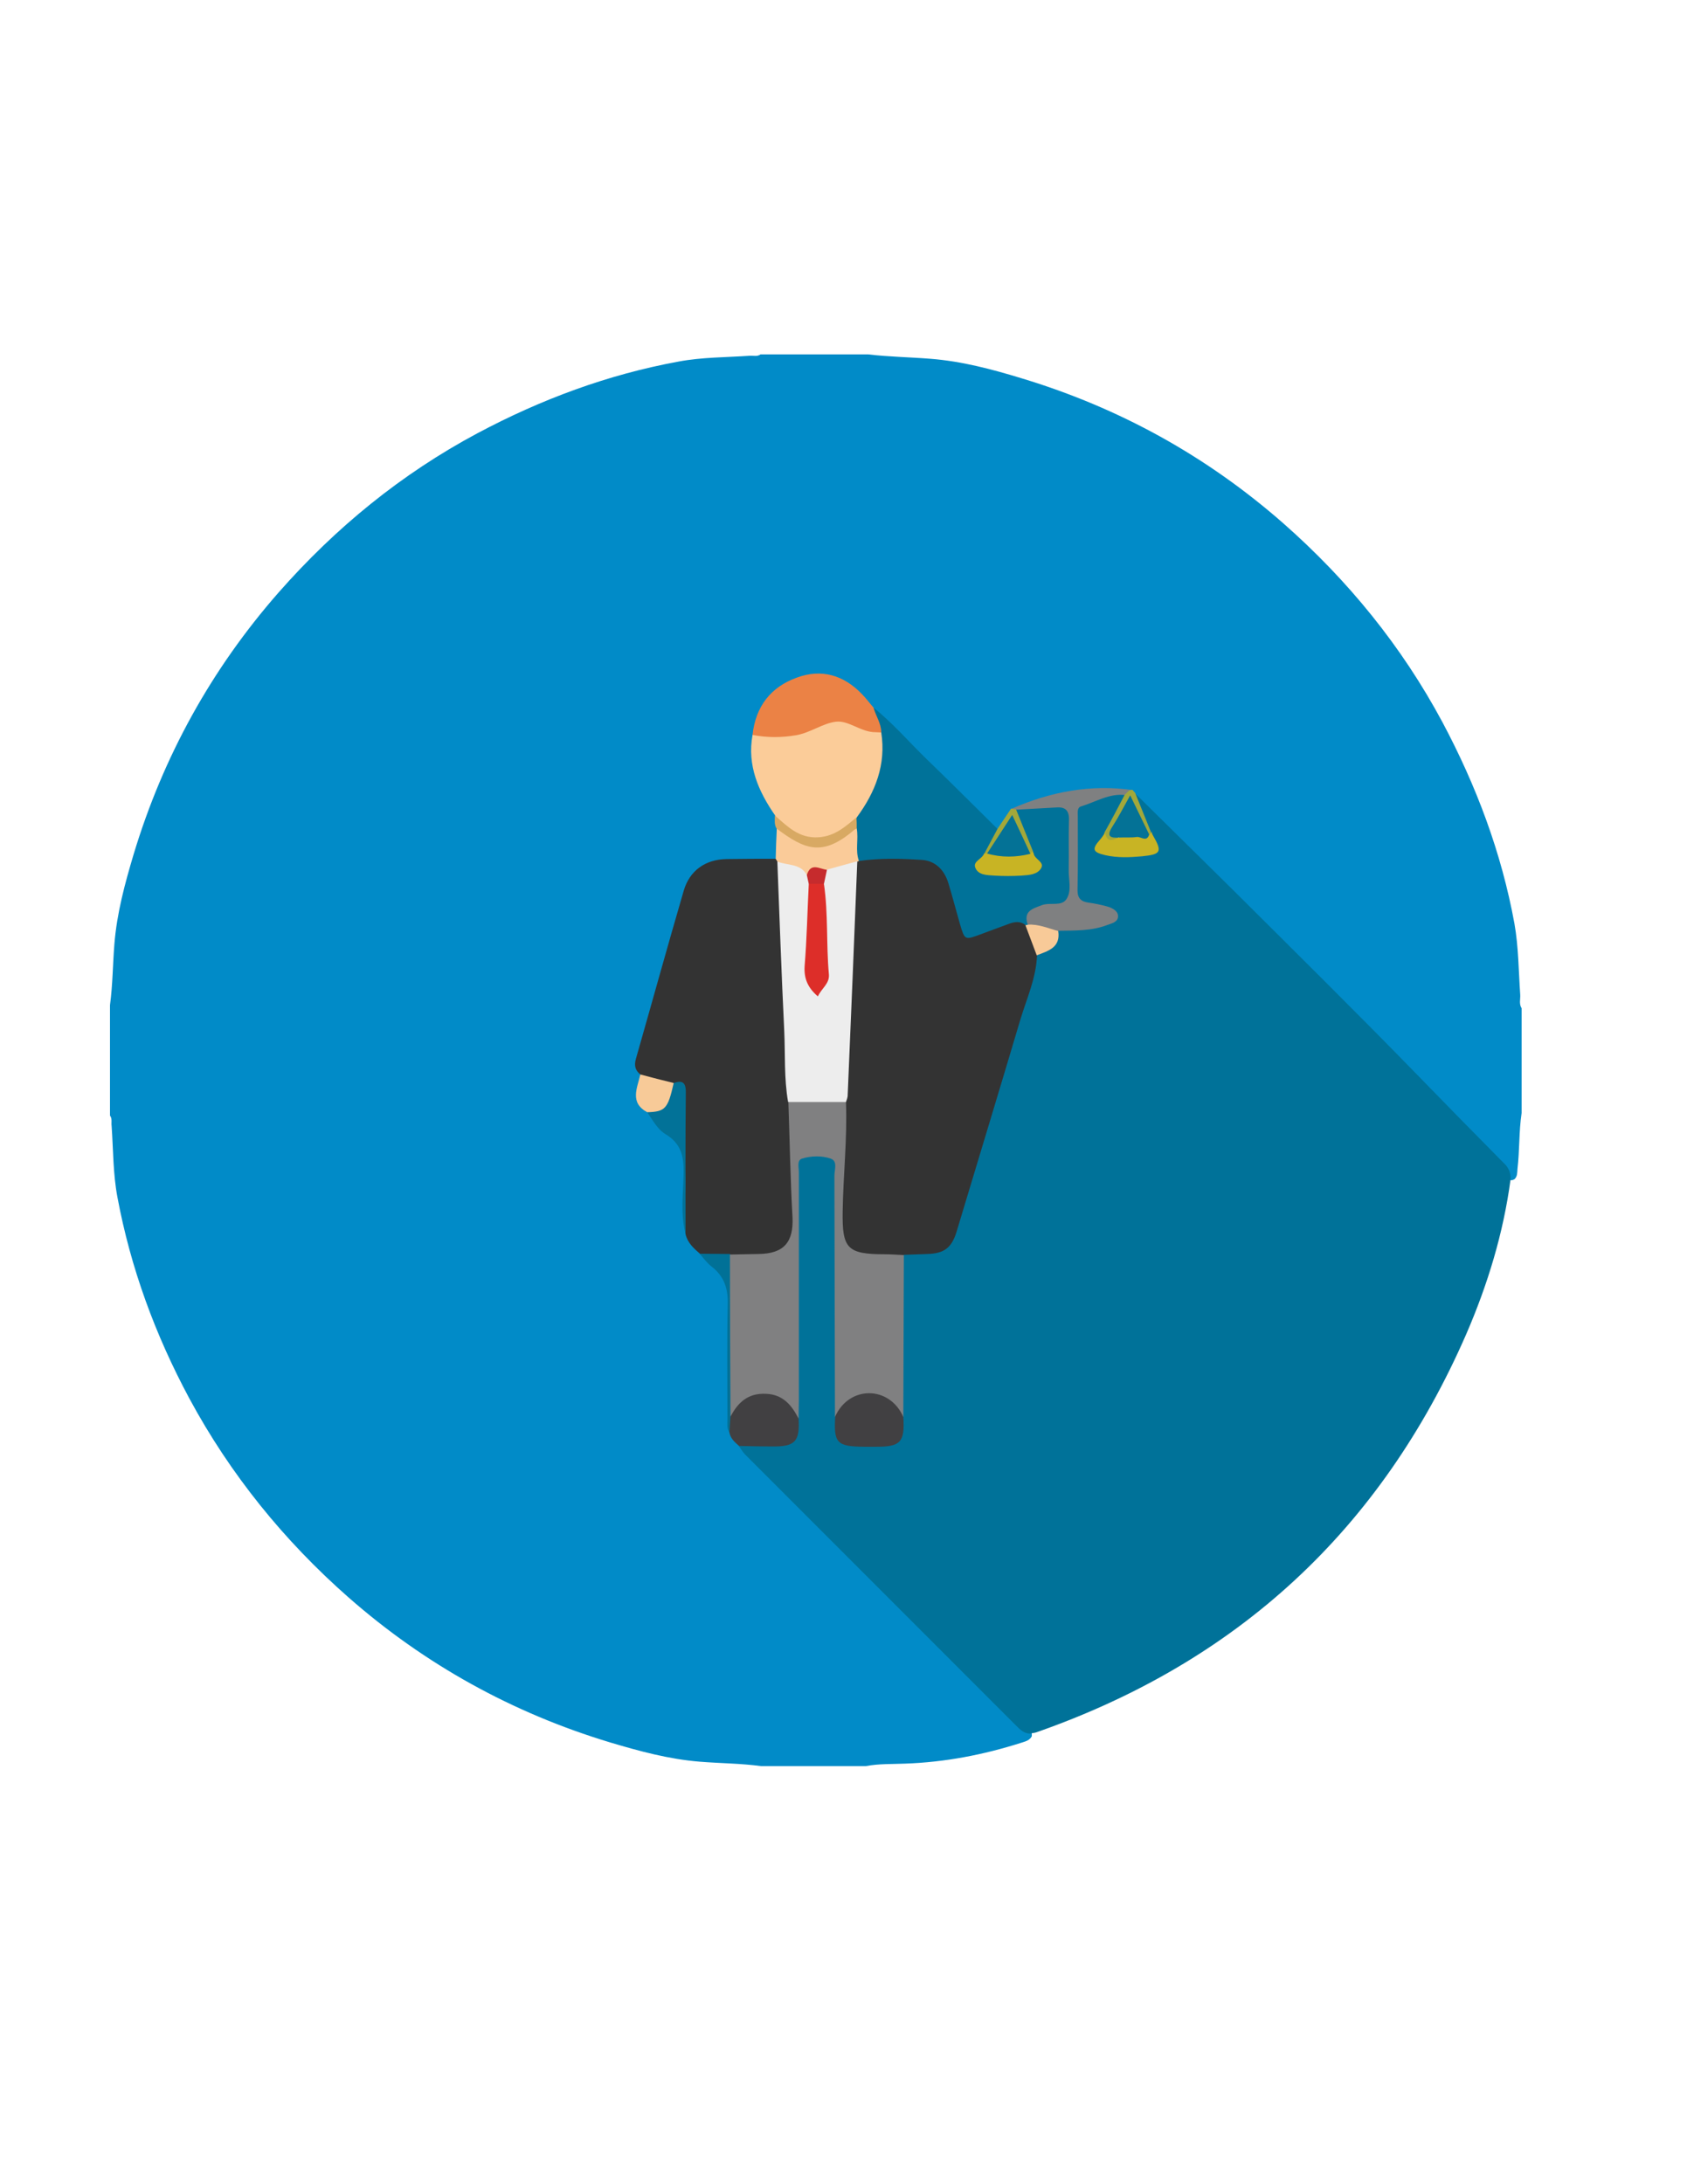 <?xml version="1.0" encoding="utf-8"?>
<!-- Generator: Adobe Illustrator 19.0.0, SVG Export Plug-In . SVG Version: 6.00 Build 0)  -->
<svg version="1.1" id="Calque_1" xmlns="http://www.w3.org/2000/svg" xmlns:xlink="http://www.w3.org/1999/xlink" x="0px" y="0px"
	 viewBox="0 0 612 792" style="enable-background:new 0 0 612 792;" xml:space="preserve">
<style type="text/css">
	.st0{fill:#018BC8;}
	.st1{fill:#007299;}
	.st2{fill:#333333;}
	.st3{fill:#FBCC99;}
	.st4{fill:#EB8245;}
	.st5{fill:#7F8081;}
	.st6{fill:#414042;}
	.st7{fill:#FACB99;}
	.st8{fill:#027298;}
	.st9{fill:#F7CA98;}
	.st10{fill:#017197;}
	.st11{fill:#D8A963;}
	.st12{fill:#A2A83B;}
	.st13{fill:#A3A83A;}
	.st14{fill:#808081;}
	.st15{fill:#C8B424;}
	.st16{fill:#F8CA98;}
	.st17{fill:#EDEDED;}
	.st18{fill:#C62B2D;}
	.st19{fill:#047296;}
	.st20{fill:#DD2E29;}
</style>
<g>
	<path class="st0" d="M39.9,404.5c0-13.3,0-26.7,0-40c1-7.4,1-14.8,1.6-22.2c0.9-11.2,3.8-21.9,7-32.6
		c10.7-35.4,28.2-67.1,52.6-94.9c20.6-23.4,44.4-42.9,72.1-57.7c23.1-12.3,47.3-21.3,73-26c8.5-1.6,17.2-1.5,25.8-2.1
		c1.3-0.1,2.7,0.4,3.9-0.5c13,0,26,0,39,0c7.6,0.9,15.2,1,22.7,1.6c11.4,0.9,22.3,3.8,33.1,7.1c35.4,10.7,67.1,28.2,94.9,52.6
		c23.4,20.6,42.9,44.5,57.7,72.1c12.3,23.1,21.4,47.3,26.1,73c1.5,8.5,1.5,17.2,2.1,25.8c0.1,1.6-0.5,3.3,0.5,4.9
		c0,12.7,0,25.3,0,38c-1,6.7-0.7,13.5-1.5,20.3c-0.1,1.3,0,2.7-1.1,3.7c-1.6,0.9-2.5,0-3.2-1.2c-2-3.4-5-5.8-7.7-8.5
		c-39.1-40.4-79-80.1-118.8-119.9c-2.9-2.9-4.8-6.8-8.7-8.9c-0.6-0.4-1.3-0.7-1.9-1.1c-1.5-0.7-3.2-1.1-4.8-0.9
		c-10.3,1.4-20.6,2.3-30.6,5c-1.7,0.5-3.4,1.2-4.9,2.3c-2.7,1.8-3.2,5.6-6.4,7c-2.6,0.3-4.4-1.3-6-2.9c-11.9-12.5-25-23.8-36.1-37
		c-1.3-1.6-3.1-2.5-4.8-3.5c-1.4-1-2.3-2.4-3.3-3.7c-9.7-11.7-27.3-10.6-35.5,6.5c-0.9,1.9-1.9,3.9-1.7,6.2
		c-0.8,10.4,3.5,19.3,7.9,28.2c-0.5,2,0.5,3.8,0.7,5.8c-0.2,3.5,1.6,7-0.3,10.4c-1.6,2-4,2.2-6.3,2.3c-4,0.1-8,0-12,0.1
		c-8.5,0.2-12.8,3.4-15.2,11.6c-4.7,16.1-9.2,32.3-13.6,48.4c-1.4,4.9-3.8,9.7-2.6,15c0,1.5,0.8,3,0.4,4.3c-1.4,4,0.6,6.8,3.1,9.5
		c1.8,3.1,4.3,5.5,7,7.7c3.7,3,5.7,6.5,5.6,11.5c-0.2,8.1-0.8,16.3,1.5,24.3c0.2,3.7,3.3,5.6,5.1,8.3c0.7,1.2,1.9,1.9,2.9,2.7
		c4.3,3.6,6.8,7.8,6.5,13.7c-0.4,10.8-0.1,21.6-0.1,32.4c0,4.8-0.3,9.7,1.6,14.2c0.1,2.4,1.7,4,2.8,5.9c1,3.3,4.2,4.6,6.4,6.7
		c30.9,31,61.9,61.9,92.7,92.9c1.9,1.9,5.6,2.9,5.2,6.7c-0.8,1.5-2.2,1.8-3.7,2.3c-13.8,4.4-27.8,7.1-42.3,7.6
		c-4.7,0.2-9.5,0-14.2,0.9c-12.7,0-25.3,0-38,0c-7.4-1-14.8-1-22.2-1.6c-11.2-0.9-21.9-3.8-32.6-7c-35.4-10.7-67.1-28.2-94.9-52.6
		c-23.4-20.6-42.8-44.5-57.7-72.1c-12.4-23.1-21.3-47.3-26.1-73c-1.6-8.5-1.5-17.2-2.1-25.8C40.3,407.1,40.8,405.7,39.9,404.5z"/>
	<path class="st1" d="M548,427.6c-2.6,19.5-8.3,38.2-16.1,56.2c-30.9,70.8-82.9,118.8-155.8,144.3c-0.8,0.3-1.6,0.3-2.4,0.5
		c-2.2,0-3.6-1.4-5.1-2.9c-32.7-32.7-65.5-65.5-98.2-98.2c-0.9-0.9-1.6-2.1-2.4-3.2c1.1-1.9,2.9-1.9,4.7-2c1.8-0.1,3.6-0.1,5.4-0.1
		c8.2-0.1,9.2-1.1,8.9-9.1c1.3-2.7,0.4-5.6,0.4-8.4c-0.1-16.7-0.6-33.3,0.2-50c0.4-10.2,0.4-20.3,0.6-30.4c0.1-5.8,1.1-6.9,7.1-7
		c1.7,0,3.3,0,5,0.3c2.4,0.4,3.8,1.9,3.9,4.4c0,0.5,0,1,0,1.5c-0.1,25.5,1.4,50.9,0.9,76.4c-0.1,4-1.3,7.9-0.1,11.9
		c0.5,10.4,0.5,10.5,9.6,10.5c10,0,10.3-0.3,10.7-10.2c1.2-2.3,0.2-4.6,0.2-6.9c-0.2-15.5-0.3-31,0-46.5c0-1.2,0.2-2.3,0.8-3.4
		c1.3-3.2,4.1-2.9,6.8-3c8.9-0.5,9.6-0.9,12.2-9.4c9.2-30.2,18.4-60.4,27.5-90.6c0.6-1.9,0.6-4,1.4-5.8c3.3-3.2,7.3-5.7,9.3-10.1
		c4.2-1.8,8.9-0.7,13.2-2.1c1.2-0.4,3-0.4,3.1-1.9c0.2-2-1.8-2-3.2-2.3c-7.2-1.8-7.4-2-7.4-9.3c0-8.3,0-16.6,0-24.9
		c0-2.1,0-4.3,2-5.3c5.3-2.6,10.8-4.7,17-2.9c1.3,2.5-0.2,4.4-1.3,6.3c-1.8,2.9-3.3,6-4.8,9c-1.9,4.1-1.5,5,2.6,5.3
		c2.3,0.2,4.6,0.1,6.9,0.1c5.4-0.2,5.9-0.9,4.3-6.3c-1.4-3.3-3.3-6.5-4.3-9.9c-0.4-1.5-1.4-3.1,0.2-4.5
		c11.7,11.6,23.5,23.1,35.2,34.7c22.5,22.4,45.1,44.7,67.3,67.5c10.3,10.6,20.7,21.2,31.1,31.7C547.2,423.2,548.1,425.2,548,427.6z"
		/>
	<path class="st2" d="M253.9,454.6c-2.3-2-4.5-4-5.2-7.1c-0.6-5-0.6-10-0.2-14.9c0.9-11.5-2.7-22.7-2.1-34.1c0.1-1.6-0.1-3.4-2.2-4
		c-4.3-0.9-9-0.8-11.9-4.9c-1.9-1.5-2.3-3.3-1.6-5.7c5.8-20.3,11.4-40.6,17.3-60.8c2.1-7.4,7.9-11.5,15.6-11.6
		c6-0.1,12-0.1,17.9-0.1c0.6,0.2,1.1,0.6,1.5,1.1c2.3,5.9,1.9,12.2,2.1,18.2c0.7,22.9,2.1,45.7,2.9,68.6c0.6,12.3,0.6,24.6,0.5,36.9
		c0,3.6,0.9,7.2,0.3,10.9c-1,5.6-4.6,9.2-10.3,9.6c-4.5,0.3-9,0.2-13.4-0.1C261,457,257.3,456.7,253.9,454.6z"/>
	<path class="st1" d="M316.9,256.6c7,5.6,12.9,12.5,19.3,18.7c8.6,8.3,17.1,16.8,25.6,25.2c1.8,4.3-2.4,6.5-3.4,9.8
		c-1.6,3.1-0.5,4.7,2.8,4.9c2.5,0.2,4.9,0.1,7.4,0.1c5.8-0.2,6.2-0.8,4.3-6.5c-1.4-3.3-2.9-6.6-4.1-9.9c-0.7-1.9-2.3-4.3,0.5-6.1
		c4.3-0.6,8.4-2.1,12.7-2.3c5.6-0.2,7.3,1.3,7.3,6.8c0,8.6-0.1,17.3,0.1,25.9c0.1,4.1-1.8,6.1-5.8,6.6c-4,0.5-8.1,1-9.8,5.5
		c-0.3,0.5-0.8,0.9-1.3,1.1c-6.1,0.3-11.4,3.2-17.1,5c-5.1,1.6-7.2,0.5-9.1-4.5c-1.8-4.8-2.5-9.9-4.3-14.8c-2.1-5.7-5-7.9-11.1-8.2
		c-5.1-0.2-10.3,0-15.4-0.1c-1.9,0-4,0.3-5.6-1.4c-2.3-3.6-0.9-7.6-0.8-11.4c0-1.4,0.3-2.8,0-4.3c0.3-3.5,2.9-5.9,4.4-8.8
		c3.5-6.9,4.4-14.2,4.2-21.8C317.8,262.9,314,260,316.9,256.6z"/>
	<path class="st3" d="M319.7,265.6c1.8,11.6-2.1,21.6-8.9,30.8c-2.8,6.5-8.3,8.9-14.7,8.9c-6.7,0-12.1-3.1-14.9-9.6
		c-6.1-8.8-10.2-18.2-8.2-29.2c1.2-1.4,2.6-1.9,4.4-1.7c7.6,0.7,14.8-0.7,21.7-4c3.3-1.6,6.3-1.9,9.4,0
		C312,262.7,316.7,262.2,319.7,265.6z"/>
	<path class="st4" d="M319.7,265.6c-0.7,0-1.3-0.1-2-0.1c-5.3,0.1-9.8-4.4-14.5-3.8c-4.8,0.6-9.2,4-14.4,4.9
		c-5.3,0.9-10.5,0.9-15.8-0.1c1.1-10.3,6.6-17.4,16.1-20.8c8.9-3.3,17-0.9,23.6,6c1.5,1.5,2.8,3.3,4.2,4.9
		C317.7,259.6,319.7,262.3,319.7,265.6z"/>
	<path class="st5" d="M372.8,335.2c-1.6-4.9,1.8-5.7,5.2-7c3-1.1,7.1,0.6,8.9-2.2c2-3.1,0.7-7.1,0.8-10.7c0.1-6-0.1-12,0.1-17.9
		c0.1-3.5-1.3-4.9-4.7-4.6c-4.8,0.3-9.6,0.5-14.4,0.8c-0.7,0.5-1.3,0.5-1.8-0.3c14.1-6.2,28.7-9,44.1-6.8c-0.8,0.8-0.8,2.9-2.8,1.8
		c-5.8-0.7-10.7,2.5-16,4.1c-1.5,0.4-1.2,2.2-1.2,3.5c0,9,0.1,18-0.1,26.9c0,3,1.3,4.1,4,4.5c2.3,0.3,4.6,0.8,6.8,1.4
		c1.7,0.5,3.8,1.5,3.9,3.4c0.1,2.2-2.2,2.7-3.9,3.3c-5.7,2.2-11.7,2-17.7,2.1C379.6,339.5,375.9,338.7,372.8,335.2z"/>
	<path class="st6" d="M289.7,514.3c0.5,8.4-1.2,10.3-9.7,10.2c-4,0-7.9-0.1-11.9-0.2c-1.6-1.4-3.1-2.7-3.5-4.9
		c-0.4-1.9-0.2-3.8-0.1-5.8c2.3-10.4,7.7-11.3,17-9.9C287,504.6,289,509.2,289.7,514.3z"/>
	<path class="st7" d="M310.8,300.4c0.7,3.9-0.6,8,0.8,11.8c-0.1,0.5-0.3,1-0.7,1.3c-3.1,2.3-6.6,3.4-10.4,3.5
		c-2.8-0.7-5.3,0.5-7.9,1.3c-3.8-1.4-8.1-2.1-10.6-5.9c-0.2-0.3-0.4-0.7-0.6-1c0.1-3.7,0.2-7.3,0.4-11c2.2-1.3,3.4,0.9,4.8,1.8
		c7,4.5,13.6,4.5,20.2-0.6C307.9,300.6,309.1,299.5,310.8,300.4z"/>
	<path class="st8" d="M244.4,392.7c3-1,4.4-0.4,4.4,3.3c-0.2,17.2-0.1,34.3-0.1,51.5c-1.9-7.4-0.8-14.9-0.7-22.3
		c0.1-6-1-10.6-6.5-13.9c-3-1.8-4.7-5.1-6.7-8C239.4,401.1,240.3,395.5,244.4,392.7z"/>
	<path class="st9" d="M244.4,392.7c-2.1,9.4-3.1,10.4-9.6,10.6c-6.5-3.5-3.6-8.8-2.5-13.7C236.3,390.7,240.3,391.7,244.4,392.7z"/>
	<path class="st10" d="M265,513.6c-0.1,1.9-0.3,3.9-0.4,5.8c-1-1.5-0.7-3.2-0.7-4.9c0-13.8-0.2-27.5,0.1-41.3
		c0.2-5.8-1.2-10.3-5.8-13.9c-1.7-1.3-3-3.1-4.4-4.7c3.6,0,7.2,0.1,10.9,0.1c2.2,1.3,2.4,3.5,2.4,5.7c0.2,14.7,0.2,29.3,0,44
		C267.1,507.6,265.8,510.6,265,513.6z"/>
	<path class="st11" d="M310.8,300.4c-0.3,0.2-0.6,0.3-0.9,0.5c-11.5,9.9-18,7.2-28.2-0.5c-0.9-1.5-0.6-3.1-0.6-4.7
		c4.6,4,8.8,8.4,15.9,7.9c5.9-0.4,9.7-3.9,13.7-7.2C310.8,297.7,310.8,299.1,310.8,300.4z"/>
	<path class="st12" d="M408,288.2c0.9-0.7,1.4-1.9,2.8-1.8c0.3,0.4,0.7,0.7,1,1.1c1.9,4.7,3.8,9.4,5.7,14.1
		c-0.2,0.7-0.6,1.3-1.4,1.3c-4.3-1.3-3.5-6.4-6.5-8.7c-3.6,2.8-3.2,7.2-4.3,10.9c-3.1,1.1-5.4,1.1-4.6-3.3
		C403.2,297.4,405.6,292.8,408,288.2z"/>
	<path class="st13" d="M366.8,293.2c0.6,0.1,1.2,0.2,1.8,0.3c2,5,4.1,10.1,6.1,15.1c-0.2,0.7-0.6,1.3-1.4,1.3
		c-4.2-1.3-3.7-5.9-6.3-8.7c-3.6,2.2-3.6,8.3-8.7,9c-0.5-0.1-0.9-0.3-1.2-0.7c1.6-3,3.2-6,4.8-9
		C363.5,298.1,365.1,295.7,366.8,293.2z"/>
	<path class="st2" d="M311.6,312.2c7.6-1.1,15.2-0.9,22.8-0.4c4.8,0.3,8.1,3.5,9.6,8.3c1.5,4.9,2.8,9.9,4.2,14.8
		c1.8,6.1,1.8,6,7.5,3.9c3.4-1.3,6.8-2.5,10.3-3.8c2.1-0.8,4.2-1.1,6.1,0.5c4,2.6,5.5,6.2,4.1,10.9c-0.3,8.3-3.8,15.8-6.1,23.5
		c-7.6,25.6-15.4,51.2-23.1,76.8c-1.8,5.8-4.5,7.8-10.5,8c-2.8,0.1-5.6,0.2-8.5,0.3c-6.6,2.7-13.1,2.8-19.6-0.3
		c-2.6-1.3-3.9-3.6-3.9-6.5c0-16.3-0.4-32.5,0.7-48.8c1-9.6,0.7-19.3,1.2-28.9c0.9-17.1,1.5-34.2,2.3-51.3c0.1-2.5,0.1-5,2.3-6.8
		C311.1,312.4,311.4,312.3,311.6,312.2z"/>
	<path class="st14" d="M306.9,399.6c0.5,13.3-1,26.4-1.2,39.7c-0.2,13.4,1.6,15.5,15.3,15.5c2.3,0,4.6,0.2,6.9,0.3
		c-0.1,19.6-0.1,39.1-0.2,58.7c-1.7,0.4-2.8-0.7-3.9-1.7c-6.3-6-10.9-5.9-17.4,0.3c-1,0.9-1.9,1.9-3.5,1.3
		c-0.1-29.1-0.1-58.2-0.2-87.4c0-2.1,1.3-5.3-1.4-6.2c-3.2-1.1-7-1-10.3,0c-2,0.6-1.2,3.2-1.2,4.9c0,27.6,0,55.3,0,82.9
		c0,2.2-0.1,4.3-0.1,6.5c-2.5-4.9-5.7-8.8-11.9-9c-6.4-0.3-10.1,3.1-12.8,8.3c-0.1-19.6-0.2-39.2-0.2-58.8c3.5-0.1,7-0.1,10.4-0.2
		c9.2-0.1,12.7-4.3,12.3-13.3c-0.8-13.9-1-27.8-1.5-41.7C290.5,396.2,302.7,396.2,306.9,399.6z"/>
	<path class="st6" d="M303,513.6c5.1-11.3,19.7-11.2,24.7,0.2c0.6,9.1-1,10.8-9.7,10.8c-1.5,0-3,0-4.5,0
		C303.6,524.5,302.4,523.3,303,513.6z"/>
	<path class="st15" d="M416.9,302.6c0.3-0.3,0.5-0.6,0.8-1c0.2,0.5,0.3,0.9,0.6,1.4c3.4,5.9,2.9,6.8-4,7.5
		c-4.4,0.4-8.9,0.6-13.3-0.4c-4.7-1.1-5-2.2-1.8-5.8c0.6-0.7,1.2-1.6,1.7-2.4c0.6,3.8,2.9,2.7,5.1,1.7
		C409.2,299.2,413.1,302.2,416.9,302.6z"/>
	<path class="st16" d="M376.1,346.4c-1.4-3.6-2.7-7.3-4.1-10.9c0.3,0,0.5-0.1,0.8-0.2c3.9-0.3,7.4,1.3,11.1,2.3
		C384.8,343.6,380.3,344.8,376.1,346.4z"/>
	<path class="st17" d="M306.9,399.6c-7,0-14,0-21,0c-1.5-8.6-1-17.2-1.4-25.9c-1-20.4-1.7-40.8-2.5-61.3c3.6,1.5,8.4,0.6,10.7,4.9
		c1.2,0.4,1.7,1.4,1.8,2.6c1.2,7.9,1.1,15.9,0.1,23.8c-0.4,3.2-0.5,6.3-0.1,9.4c0.1,1,0.5,2.1,1.7,2.2c1.5,0.1,1.8-1.1,2.1-2.3
		c0.3-1.1,0.3-2.3,0.1-3.5c-1.6-9.2,0-18.6-1.3-27.8c-0.1-0.5,0.1-1,0.2-1.5c-0.1-2.2,0.5-4,2.8-4.9c3.6-1,7.3-2,10.9-3
		c-1.1,28.4-2.3,56.8-3.5,85.2C307.4,398.3,307.1,398.9,306.9,399.6z"/>
	<path class="st15" d="M373.8,309.6c0.3-0.3,0.6-0.7,0.8-1c0.1,0.3,0.3,0.6,0.4,0.9c0.3,2.1,4,3,2.7,5.3c-1.4,2.4-4.5,2.5-7.1,2.7
		c-3.3,0.2-6.6,0.2-9.9,0c-2.6-0.2-5.8-0.1-6.9-2.9c-0.9-2.3,2.5-3.1,3.2-5.1c0.4,0,0.8,0,1.2,0C363.4,308,368.6,307.6,373.8,309.6z
		"/>
	<path class="st18" d="M300,315.4c-0.4,1.7-0.7,3.4-1.1,5.1c-1.9,1.6-3.7,2.1-5.5,0c-0.2-1.1-0.5-2.1-0.7-3.2
		C294.1,312.6,297.3,315.1,300,315.4z"/>
	<path class="st19" d="M416.9,302.6c-0.9,2.9-3,0.7-4.5,0.9c-2.1,0.3-4.3,0.1-6.4,0.2c-3.1,0.2-4.8-0.3-2.5-3.9
		c2.2-3.4,4.1-7.1,6.5-11.4C412.5,293.6,414.7,298.1,416.9,302.6z"/>
	<path class="st19" d="M373.8,309.6c-5.2,1.3-10.5,1.4-15.7-0.1c2.9-4.5,5.9-9.1,9.1-14C369.6,300.5,371.7,305.1,373.8,309.6z"/>
	<path class="st20" d="M293.4,320.5c1.8,0,3.7,0,5.5,0c1.6,10.9,0.8,21.9,1.8,32.8c0.3,3.4-2.7,5.1-4,8c-3.6-3.1-5.1-6.4-4.8-11
		C292.7,340.5,292.9,330.5,293.4,320.5z"/>
</g>
</svg>
